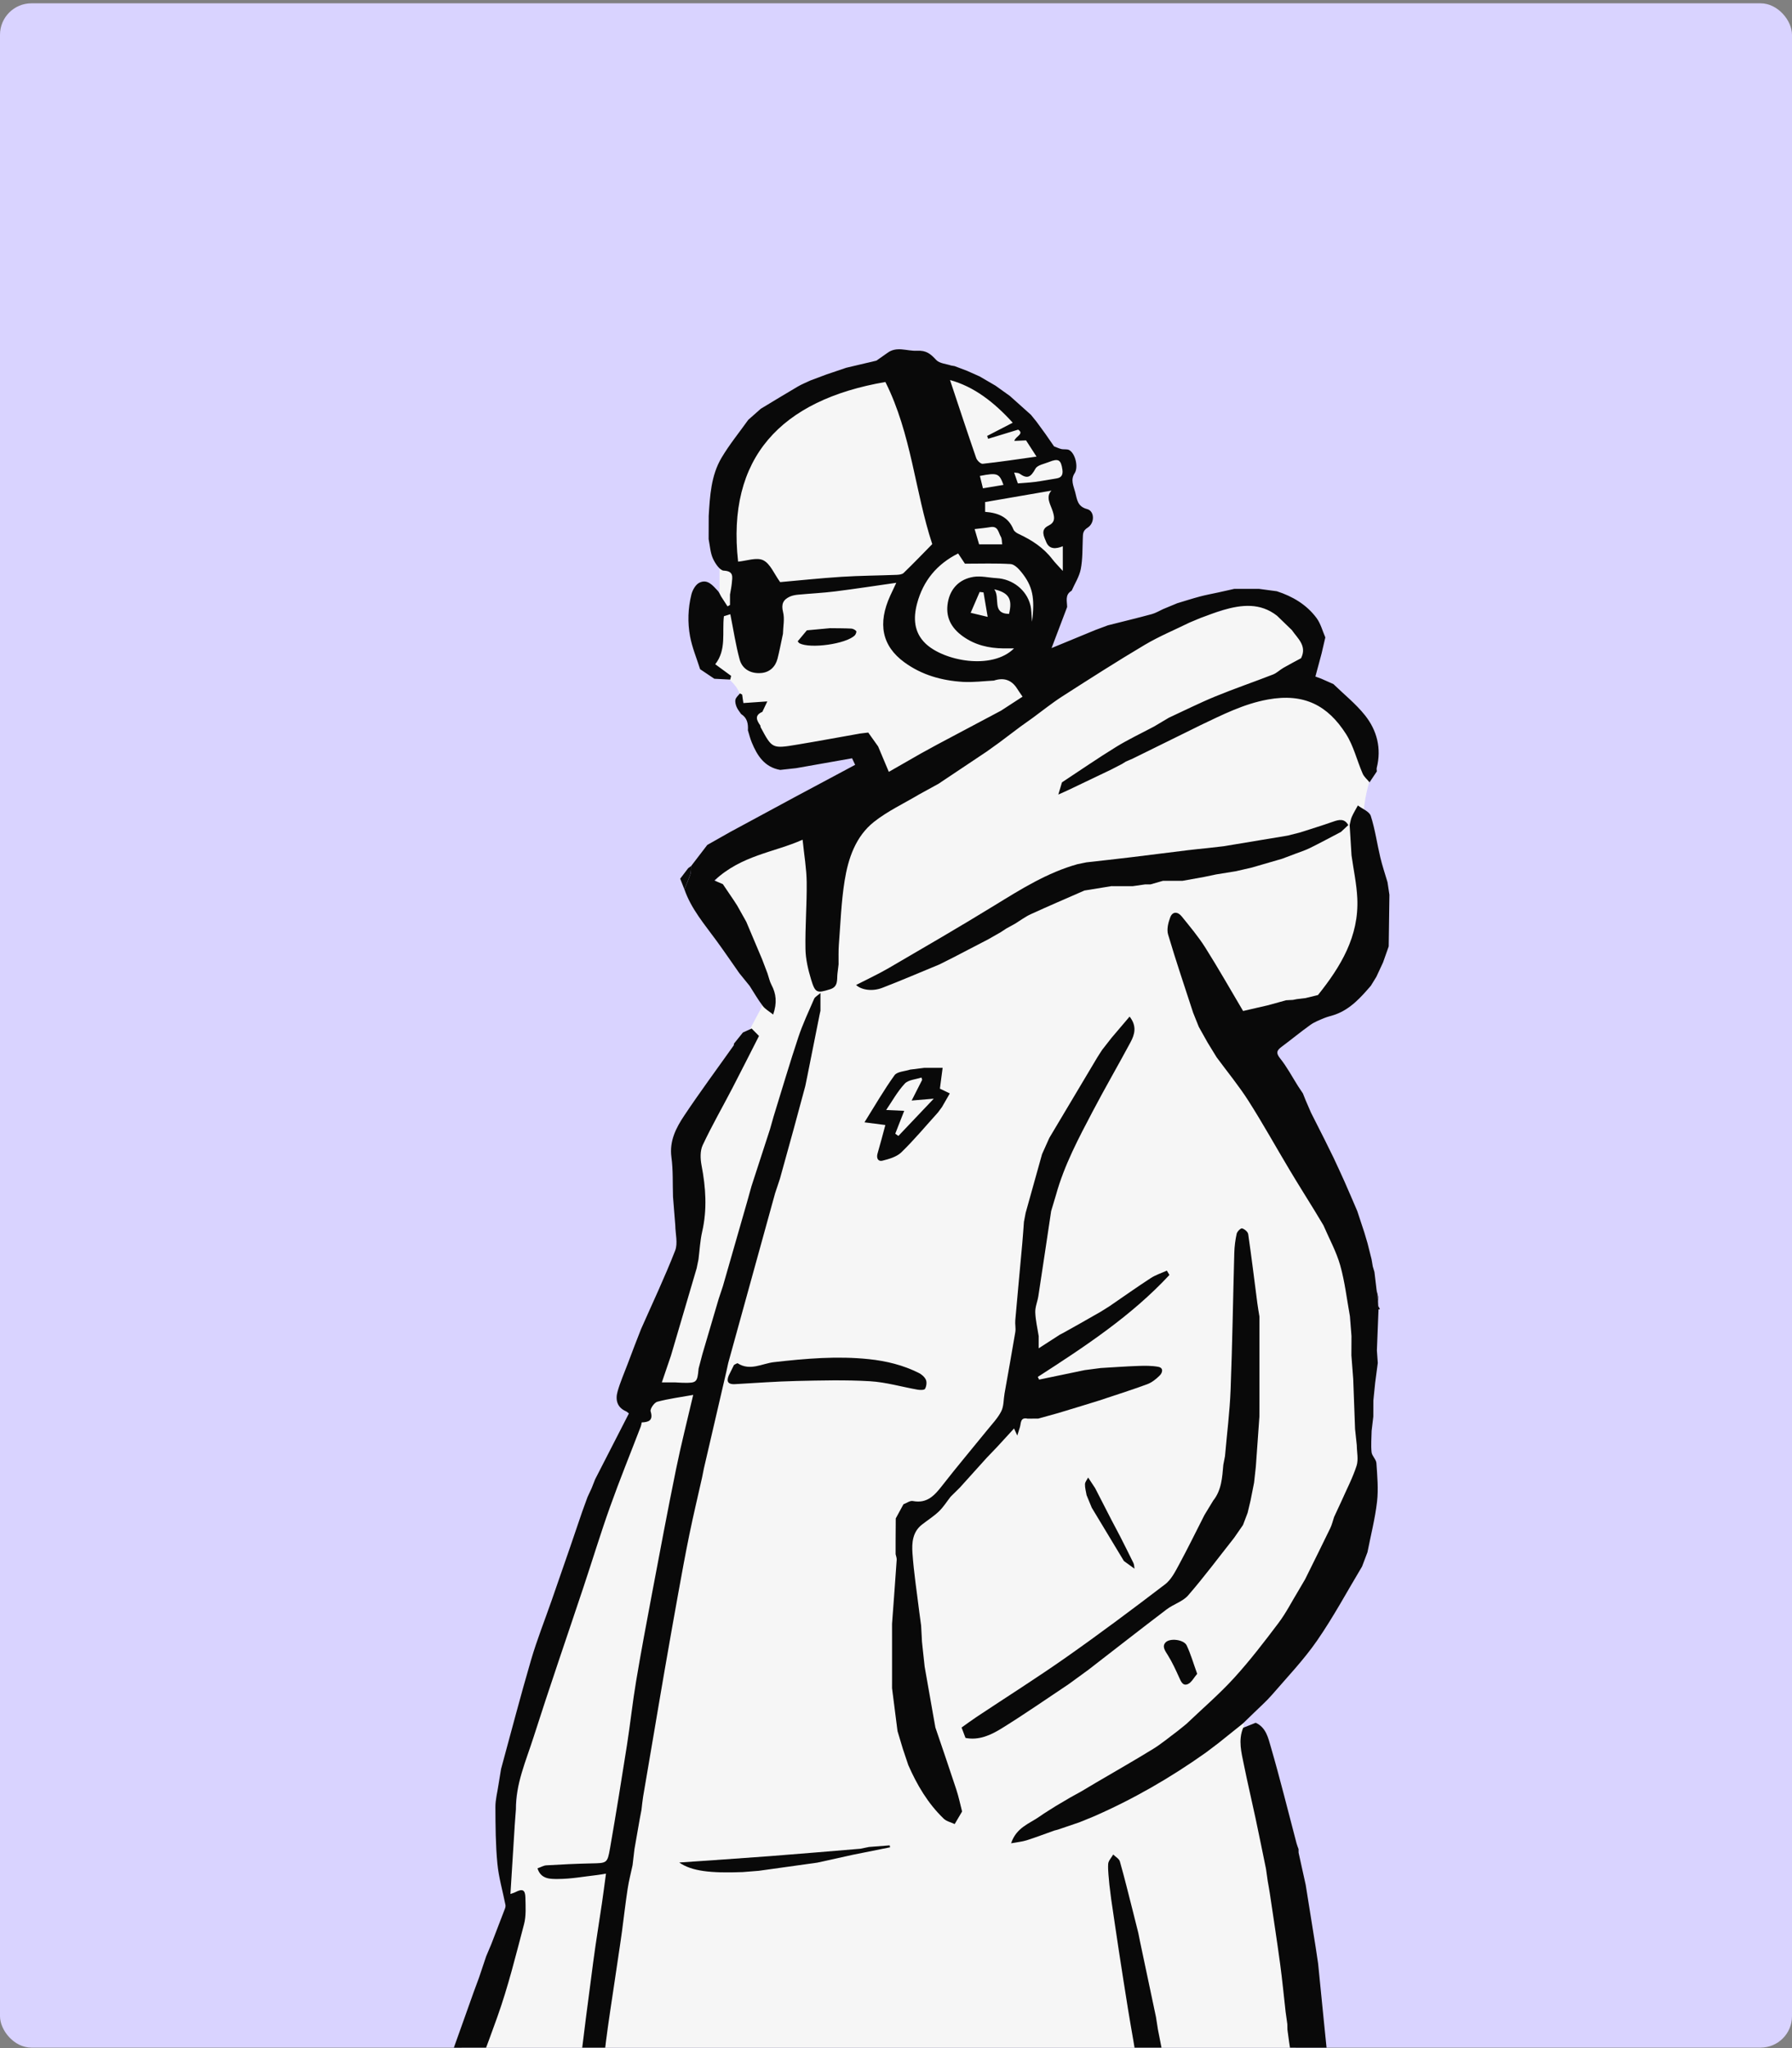 <svg width="456" height="521" viewBox="0 0 456 521" fill="none" xmlns="http://www.w3.org/2000/svg">
<rect x="0" y="0" width="456" height="521" fill="#808080" stroke="none"/>
<g clip-path="url(#clip0_1976_923)">
<rect y="0.844" width="456" height="520" rx="8" fill="#D9D3FF"/>
<path d="M261.745 175.914C264.721 174.137 267.744 171.96 271.06 170.418C277.412 167.468 283.95 164.914 290.379 162.132C293.496 160.782 296.514 159.191 299.649 157.9C301.18 157.268 302.884 157.05 304.515 156.686C306.935 156.15 309.535 156.046 311.746 155.054C317.681 152.396 322.756 153.441 326.861 157.309C328.365 158.727 330.336 159.659 331.772 161.132C334.069 163.482 334.164 164.704 332.442 167.469C331.482 169.01 330.123 170.3 328.881 171.773C328.718 171.559 328.782 171.732 328.881 171.764C332.692 172.873 335.383 175.378 337.856 178.405C339.429 180.328 341.626 181.737 343.574 183.342C348.708 187.569 350.103 193.015 348.336 199.219C346.438 205.879 346.529 212.542 347.027 219.366C347.466 225.406 347.57 231.552 346.972 237.566C346.497 242.316 343.303 246.098 340.236 249.725C336.824 253.757 332.374 255.835 327.436 257.267C324.804 258.03 322.131 259.012 319.842 260.471C318.32 261.444 317.45 263.44 316.218 265.067C321.75 269.576 322.77 275.99 324.106 282.39C324.876 286.067 325.125 290.063 327.898 293.099C328.229 293.464 328.433 294.014 328.528 294.509C329.638 300.264 335.799 304.655 338.065 309.864C340.824 316.209 341.558 322.355 342.945 329.155C343.33 331.05 343.384 333.028 343.475 334.974C343.719 340.265 346.297 345.483 346.221 350.774C346.144 356.233 347.294 360.77 347.127 366.229C347.018 369.747 345.917 374.079 346.221 377.593C346.624 382.262 342.279 386.553 340.317 390.585C334.694 402.158 327.146 412.462 319.312 422.572C317.464 424.963 315.583 427.331 313.712 429.718C315.661 429.945 316.345 431.241 316.336 433.204C316.304 440.555 316.848 447.836 319.507 454.786C320.033 456.16 320.563 457.614 321.442 458.759C324.518 462.773 324.409 467.428 324.595 472.124C324.845 478.428 325.334 484.729 325.855 491.015C326.263 495.961 326.435 500.979 327.482 505.797C329.117 513.339 329.928 520.948 330.209 528.607C330.467 535.758 330.272 542.925 330.286 550.085C330.295 553.981 330.317 557.876 330.331 561.771C330.344 566.176 330.943 570.69 330.182 574.954C329.57 578.395 330.816 585.39 329.009 588.504C326.43 592.941 320.15 593.404 317.446 597.773C316.05 600.027 313.88 600.655 311.601 600.727C306.74 600.882 301.865 600.914 297.008 600.714C292.513 600.528 288.44 601.869 284.598 603.855C276.429 608.078 268.41 612.814 259.344 614.656C253.829 615.773 248.012 615.337 242.348 615.814C238.022 616.178 233.741 617.069 229.409 617.388C224.257 617.769 219.07 618.051 213.914 617.883C209.922 617.751 205.935 616.969 201.98 616.282C197.789 615.555 193.648 614.528 189.462 613.764C185.221 612.991 180.966 612.159 176.68 611.75C172.294 611.332 167.863 611.292 163.451 611.26C154.063 611.191 144.675 611.241 134.662 611.241C136.008 612.128 136.882 612.705 137.757 613.278C131.917 614.169 123.127 609.083 121.31 603.428C120.843 601.968 121.047 599.795 121.845 598.518C124.418 594.4 123.023 591.095 120.767 587.472C117.926 582.909 115.538 578.063 112.905 573.367C112.013 571.772 111.17 570.076 109.961 568.735C105.882 564.231 105.62 559.053 107.156 553.608C112.086 536.175 117.468 518.897 124.821 502.306C126.883 497.651 127.689 492.724 128.273 487.738C129.198 479.901 130.1 472.06 130.988 464.218C131.472 459.923 131.45 455.51 132.442 451.341C135.215 439.673 138.219 428.049 141.494 416.513C143.117 410.808 145.654 405.372 147.589 399.744C151.992 386.944 156.473 374.166 160.556 361.261C164.103 350.047 166.844 338.574 170.537 327.414C172.53 321.387 173.599 315.414 173.608 309.123C173.622 298.659 176.241 288.854 181.248 279.663C185.366 272.104 189.398 264.503 193.439 256.903C194.255 255.371 194.296 254.058 193.236 252.294C190.014 246.916 187.033 241.375 184.305 235.725C183.042 233.107 182.407 230.134 181.805 227.256C181.269 224.706 182.661 222.715 184.646 221.306C187.541 219.248 190.318 216.651 193.571 215.552C199.093 213.688 202.704 208.956 208.037 206.92C210.597 205.942 213.049 205.188 215.826 205.265C220.561 205.402 225.082 200.915 225.209 196.101C225.227 195.41 225.05 194.433 224.584 194.051C222.341 192.215 221.109 189.864 220.733 187.655C218.223 188.092 215.794 188.574 213.347 188.928C210.511 189.338 207.666 189.865 204.811 189.942C197.889 190.119 195.016 194.614 192.619 187.578C192.479 187.16 191.994 183.319 191.713 183.033C187.183 175.305 188.682 175.909 185.823 173.032C184.464 171.664 181.655 170.95 180.309 169.568C178.674 167.882 179.136 166.209 180.174 164.423C181.537 162.063 182.198 157.473 183.105 154.854C183.272 154.377 183.105 151.746 183.105 151.218C183.114 148.186 183.064 147.882 183.105 144.854C183.137 142.673 183.87 142.204 186.122 140.572C186.358 140.399 186.331 139.694 186.244 139.272C184.849 132.467 185.071 125.104 188.089 119.399C193.068 109.994 202.791 104.23 212.681 100.234C218.254 97.984 224.144 96.394 230.025 95.098C233.573 94.316 241.932 94.907 245.176 96.671C247.654 98.021 250.191 99.962 252.879 100.762C255.311 101.485 256.875 103.544 258.315 105.307C260.486 107.967 260.631 108.598 262.846 111.217C263.603 112.117 263.68 113.694 264.658 114.399C265.007 114.649 269.434 115.885 269.642 116.217C272.628 120.94 270.082 125.467 270.879 131.099C271.713 136.981 273.139 143.009 270.548 148.491C268.858 152.064 265.356 155.772 263.226 159.046C261.283 162.032 258.355 164.373 255.583 167.301C257.287 169.682 259.348 172.564 261.736 175.905L261.745 175.914Z" fill="#F6F6F6"/>
<path d="M228.108 787.256C228.77 787.557 229.544 787.719 230.074 788.182C231.216 789.166 232.191 789.166 233.5 788.387C239.856 784.604 244.831 779.299 249.698 773.849C253.168 769.967 257.059 766.508 261.817 764.321C264.364 763.153 265.564 761.321 266.022 758.789C266.669 755.221 267.322 751.648 267.797 748.053C267.947 746.912 267.394 745.689 267.426 744.512C267.489 742.271 267.458 739.966 267.979 737.812C269.098 733.193 269.171 728.825 267.204 724.329C266.348 722.37 266.81 719.87 266.303 717.707C265.614 714.779 264.708 711.879 263.629 709.07C262.456 706.024 263.303 703.065 263.584 700.078C263.842 697.351 264.735 694.614 264.563 691.933C264.341 688.492 263.344 685.105 262.665 681.696C262.352 680.137 262.003 678.587 261.667 677.032C261.93 676.955 262.189 676.883 262.451 676.805C263.226 678.874 264.001 680.942 264.776 683.01C264.894 682.996 265.016 682.987 265.134 682.973C265.134 681.978 265.111 680.987 265.134 679.991C265.274 674.778 265.355 669.564 265.604 664.355C265.777 660.782 266.08 657.205 266.529 653.654C266.905 650.691 269.225 649.118 272.315 649.332C279.922 649.854 284.969 654.049 287.71 660.855C290.229 667.109 292.531 673.509 294.23 680.028C295.87 686.328 296.477 692.892 297.804 699.283C298.602 703.124 299.354 707.138 301.098 710.578C303.677 715.67 304.207 720.488 302.077 725.761C300.759 729.025 301.375 732.22 302.752 735.453C303.604 737.448 303.903 739.767 304.053 741.966C304.478 748.24 304.455 754.548 305.113 760.794C305.448 763.98 306.767 767.08 307.799 770.163C309.553 775.381 311.442 780.554 313.268 785.749C313.807 787.278 314.115 788.938 314.885 790.333C315.986 792.331 315.62 794.365 315.371 796.356C315.131 798.265 313.431 798.162 312.027 798.008C310.481 797.839 308.96 797.193 307.433 797.215C305.226 797.252 303.015 797.634 300.817 797.964C295.856 798.721 290.931 799.859 285.948 800.256C278.563 800.858 271.123 800.733 263.743 801.32C259.135 801.68 254.5 801.607 249.924 803.179C247.01 804.185 243.477 803.781 240.278 803.443C235.988 802.988 231.742 802.062 227.501 801.225C225.612 800.85 224.384 799.631 224.217 797.237C216.6 798.126 209.084 799.205 201.531 799.786C197.748 800.072 193.902 799.33 190.077 799.227C183.657 799.058 177.228 799.051 170.808 798.934C165.104 798.838 159.399 798.684 153.695 798.559C152.64 798.537 151.575 798.456 150.529 798.537C148.521 798.684 146.958 797.898 145.549 796.525C143.225 794.248 143.057 793.616 145.844 790.95C149.219 787.734 153.211 785.322 157.973 785.018C161.973 784.759 164.57 782.104 167.6 780.158C170.65 778.199 173.427 775.667 176.684 774.208C180.49 772.508 182.407 769.367 184.455 766.222C185.773 764.194 186.988 762.049 187.876 759.803C188.673 757.78 188.944 755.553 189.474 753.426C190.372 749.835 189.475 746.094 191.001 742.448C192.451 738.989 192.909 735.102 193.683 731.379C194.2 728.888 194.567 726.361 194.871 723.834C194.975 722.984 194.676 722.084 194.205 721.156C192.433 724.048 192.483 727.862 188.818 729.479C188.441 724.575 188.31 719.406 187.536 714.342C187.201 712.143 187.694 709.801 186.072 707.551C185.089 706.193 185.936 703.488 186.004 701.392C186.026 700.656 186.217 699.929 186.294 699.196C186.607 696.124 186.584 692.965 187.336 690.001C187.748 688.373 189.157 687.042 189.542 685.128C190.703 679.337 191.98 673.55 193.629 667.882C194.672 664.3 196.017 660.714 199.587 658.559C204.186 655.782 208.114 656.159 211.966 659.545C216.587 663.609 218.888 669.191 221.063 674.737C223.564 681.119 225.676 687.651 228.031 694.092C231.661 703.997 231.158 713.865 227.936 723.743C226.531 728.039 225.145 732.297 221.824 735.638C220.846 736.625 220.433 738.185 219.505 739.979C221.022 740.294 222.237 740.625 223.469 740.78C225.24 741.003 227.044 740.984 228.797 741.28C230.396 741.553 231.393 742.344 230.718 744.307C226.74 755.93 226.309 767.976 226.659 780.095C226.731 782.585 227.22 785.068 227.52 787.557C227.719 787.455 227.913 787.352 228.112 787.256H228.108Z" fill="#F6F6F6"/>
<path d="M265.578 603.448C271.014 602.239 276.452 601.025 281.889 599.816C283.266 599.425 284.639 599.039 286.016 598.648C290.379 597.225 294.742 595.802 299.105 594.38C299.427 594.289 299.744 594.202 300.066 594.112C302.616 593.284 305.163 592.461 307.714 591.634C308.928 591.07 310.147 590.511 311.361 589.947C315.062 588.706 318.737 587.402 322.47 586.266C323.857 585.843 325.37 585.824 326.824 585.625L327.54 586.325C327.884 583.434 328.31 580.548 328.555 577.647C328.809 574.652 328.981 571.647 329.022 568.643C329.144 559.047 329.285 549.455 329.231 539.86C329.198 534.364 328.818 528.868 328.546 523.377C328.478 522.055 328.211 520.741 328.034 519.423C327.889 518.364 327.744 517.3 327.604 516.241C327.594 515.786 327.59 515.332 327.581 514.877C327.431 513.818 327.286 512.754 327.137 511.695C326.679 507.636 326.294 503.572 325.746 499.526C324.935 493.545 324.01 487.58 323.127 481.612C322.973 480.576 322.774 479.549 322.597 478.517C322.448 477.458 322.294 476.394 322.144 475.335C321.27 471.103 320.422 466.866 319.521 462.644C318.542 458.052 317.454 453.48 316.526 448.879C315.896 445.775 315.031 442.634 316.349 439.479C317.409 439.056 318.47 438.629 319.53 438.207C322.158 439.384 322.715 442.065 323.372 444.325C325.737 452.452 327.762 460.684 329.923 468.871C330.055 469.371 330.263 469.848 330.435 470.339C330.435 470.644 330.44 470.943 330.444 471.248C330.744 472.612 331.047 473.976 331.346 475.34C331.65 476.703 331.949 478.067 332.252 479.43C333.104 484.744 333.951 490.063 334.803 495.376C335.007 496.726 335.206 498.077 335.41 499.431C335.89 504.258 336.371 509.086 336.855 513.914C337.132 516.663 337.413 519.409 337.693 522.159C337.83 523.373 337.966 524.582 338.105 525.796C338.364 531.209 338.772 536.623 338.844 542.037C338.926 547.983 338.699 553.937 338.609 559.888V563.978C338.002 568.22 337.399 572.465 336.797 576.707C336.62 577.484 336.466 578.265 336.257 579.033C335.849 580.534 335.41 582.029 334.984 583.525C334.667 584.738 334.35 585.948 334.033 587.161C332.959 587.929 333.177 590.111 331.137 589.825C329.275 589.561 328.709 590.448 329.09 592.161C328.596 592.912 328.102 593.661 327.604 594.416C326.539 595.416 325.475 596.421 324.409 597.42C319.548 600.771 314.704 604.153 309.816 607.462C307.813 608.816 305.706 610.016 303.645 611.289C302.272 611.998 300.899 612.712 299.522 613.421C297.261 614.394 294.982 615.325 292.758 616.371C292.354 616.558 292.164 617.194 291.874 617.621C291.743 618.68 291.611 619.744 291.476 620.803C291.734 623.839 291.992 626.881 292.25 629.917C292.296 631.577 292.346 633.236 292.391 634.895C292.518 639.049 292.621 643.199 292.789 647.349C292.817 648.05 293.107 648.741 293.279 649.436C293.279 650.649 293.279 651.858 293.279 653.072C293.134 653.677 292.989 654.286 292.844 654.891C292.944 656.263 293.048 657.636 293.147 659.009C293.192 661.641 293.029 664.296 293.32 666.9C293.913 672.186 294.801 677.441 295.462 682.719C295.757 685.087 295.807 687.483 295.965 689.865C295.829 689.996 295.694 690.133 295.558 690.264C294.189 688.919 292.817 687.573 291.448 686.228C291.158 685.91 290.868 685.592 290.578 685.273C290.039 684.596 289.505 683.919 288.966 683.242C288.739 683.018 288.508 682.8 288.281 682.578C287.969 682.282 287.656 681.987 287.348 681.691C287.23 681.587 287.108 681.483 286.99 681.378C287.027 681.56 287.063 681.746 287.099 681.928C287.393 682.282 287.688 682.637 287.983 682.991C288.204 683.182 288.426 683.377 288.644 683.568C289.178 684.282 289.713 684.996 290.248 685.71C290.465 685.91 290.687 686.109 290.905 686.309C291.054 686.46 291.204 686.614 291.353 686.764C292.685 688.278 294.017 689.787 295.345 691.3L297.701 694.56C301.543 699.042 305.412 703.501 309.209 708.019C310.038 709.01 310.623 710.206 311.32 711.31C311.8 712.356 312.281 713.397 312.761 714.443C312.371 717.174 311.827 719.824 309.191 721.402C308.878 721.588 308.366 722.011 308.416 722.165C309.299 724.865 305.915 725.847 306.042 728.211C305.756 728.661 305.444 729.097 305.195 729.566C304.823 730.27 304.501 730.997 304.157 731.711V739.657C307.451 737.275 310.038 734.684 314.813 735.634C312.942 737.584 311.438 739.152 309.934 740.72L307.745 743.989C305.625 745.534 306.454 747.503 306.989 749.412C307.206 750.193 307.51 750.948 307.777 751.716C308.099 753.03 308.421 754.348 308.742 755.662C310.074 759.803 311.401 763.944 312.734 768.08C313.137 769.307 313.536 770.53 313.939 771.757L316.843 783.535C316.993 784.899 317.146 786.264 317.296 787.623C317.559 790.73 317.826 793.829 318.116 797.237H337.128C337.263 797.376 337.399 797.516 337.53 797.655C336.756 800.329 334.885 800.769 332.298 800.894C326.557 801.173 320.844 801.966 315.117 802.502C313.558 802.649 311.986 802.635 310.423 802.693C309.064 802.693 307.705 802.693 306.345 802.693C302.182 802.818 298.018 802.943 293.859 803.061C292.436 803.097 291.009 803.119 289.581 803.149C288.372 803.002 287.167 802.848 285.957 802.693C282.183 803.002 278.404 803.303 274.63 803.604C273.574 803.751 272.514 803.898 271.459 804.052C271.155 804.052 270.856 804.052 270.553 804.059C269.193 804.206 267.834 804.361 266.475 804.507L260.585 804.97C259.828 805.102 259.076 805.234 258.32 805.367C252.652 805.815 246.993 806.402 241.32 806.652C237.932 806.806 234.52 806.417 231.122 806.277C230.677 806.255 230.224 806.307 229.781 806.329C228.58 806.138 227.374 805.947 226.174 805.749C225.091 804.801 222.885 804.493 224.629 801.643C220.515 801.504 216.859 801.21 213.216 801.298C209.84 801.386 206.475 801.878 203.104 802.194L202.574 802.466C200.766 802.525 198.963 802.598 197.154 802.657C195.795 802.664 194.436 802.671 193.077 802.671C192.624 802.671 192.171 802.664 191.718 802.657C190.961 802.635 190.205 802.613 189.448 802.591C188.392 802.591 187.337 802.598 186.285 802.598C186.131 802.613 185.982 802.635 185.828 802.642C183.264 802.613 180.704 802.583 178.139 802.547C176.114 800.953 173.939 801.702 171.783 802.143C171.026 802.165 170.269 802.179 169.513 802.194C169.06 802.179 168.602 802.157 168.149 802.143C164.823 802.032 161.502 801.915 158.177 801.856C158.027 801.856 157.868 802.297 157.715 802.539C149.754 802.561 141.793 802.642 133.833 802.561C132.034 802.547 130.235 802.01 128.45 801.651C126.802 801.32 126.498 800.373 127.377 798.985C128.283 798.36 129.189 797.736 130.091 797.112C133.647 796.921 137.209 796.73 140.942 796.524C140.67 790.341 145.98 788.923 149.89 786.279C150.488 785.875 151.186 785.608 151.838 785.277C153.052 784.558 154.267 783.84 155.481 783.122C158.77 781.536 162.041 779.912 165.349 778.372C171.365 775.567 174.411 769.635 179.009 765.339C179.874 764.53 180.568 763.544 181.338 762.635C182.384 761.735 183.431 760.834 184.477 759.939C185.329 759.275 186.267 758.703 187.01 757.935C188.51 756.393 187.282 754.962 186.675 753.521C186.516 752.157 186.358 750.793 186.199 749.43C186.385 747.062 186.426 744.675 186.797 742.334C187.173 739.939 188.202 737.848 191.224 736.852C190.082 735.784 189.181 734.757 188.102 733.97C186.29 732.652 184.359 731.502 182.484 730.266C180.055 728.665 179.544 726.184 179.444 723.524C181.406 716.992 183.368 710.455 185.329 703.924C185.81 703.037 186.294 702.151 186.774 701.265C189.797 697.397 192.742 693.482 194.989 689.128C194.803 689.005 194.622 688.883 194.436 688.764C191.55 692.742 188.664 696.723 185.778 700.701C185.524 700.551 185.044 700.401 185.044 700.246C184.949 695.932 185.044 691.615 184.795 687.309C184.614 684.124 183.939 680.973 183.603 677.791C183.055 672.587 182.606 667.368 182.117 662.159C181.967 660.945 181.822 659.736 181.673 658.522C181.519 655.945 181.365 653.372 181.211 650.795L180.776 647.159C180.771 646.099 180.762 645.036 180.758 643.977C180.608 642.613 180.454 641.249 180.305 639.885V631.699C174.107 630.662 167.954 629.63 161.806 628.598C160.465 628.38 159.119 628.158 157.778 627.94C151.616 626.322 145.454 624.703 139.297 623.085C138.042 622.648 136.787 622.212 135.532 621.776C131.889 620.081 128.228 618.435 124.627 616.658C123.924 616.307 123.471 615.453 122.529 614.421C122.492 614.421 121.827 614.421 121.156 614.421C117.962 614.444 117.763 614.262 117.124 611.044C116.48 607.784 115.751 604.539 115.17 601.266C114.813 599.23 115.954 597.825 117.504 596.697C118.22 596.18 118.949 595.68 120.01 594.934C118.111 592.275 116.263 589.688 114.414 587.097C113.608 586.038 112.801 584.975 111.991 583.916C109.503 579.852 106.698 575.947 104.632 571.679C103.223 568.765 102.838 565.351 102 562.165C102.729 560.651 103.459 559.133 104.193 557.619C106.272 550.219 108.121 542.746 110.491 535.441C113.622 525.791 117.165 516.277 120.535 506.708C120.983 505.495 121.432 504.285 121.881 503.072C122.492 501.254 123.1 499.435 123.711 497.618C124.16 496.558 124.604 495.494 125.052 494.435C126.198 491.467 127.35 488.499 128.478 485.522C128.596 485.213 128.677 484.831 128.613 484.517C127.925 481.017 126.901 477.553 126.566 474.026C126.108 469.262 126.081 464.453 126.063 459.661C126.053 457.771 126.57 455.875 126.846 453.98L127.508 449.938C130.036 440.697 132.442 431.416 135.138 422.224C136.642 417.088 138.631 412.097 140.394 407.037C141.952 402.559 143.511 398.078 145.056 393.591C146.102 390.559 147.126 387.523 148.159 384.491C148.608 383.259 149.056 382.027 149.504 380.796C149.854 380.045 150.198 379.295 150.547 378.545L151.444 376.272C154.294 370.718 157.144 365.163 160.034 359.527C159.753 359.318 159.545 359.095 159.286 358.981C156.999 357.976 156.559 356.049 157.148 353.958C157.819 351.572 158.838 349.281 159.712 346.949C160.306 345.367 160.909 343.79 161.507 342.212C162.046 340.831 162.585 339.449 163.124 338.067C166.055 331.43 169.163 324.867 171.8 318.111C172.53 316.248 171.864 313.839 171.837 311.679C171.642 309.262 171.452 306.843 171.257 304.425C171.144 301.066 171.302 297.67 170.854 294.357C170.297 290.224 172.027 286.893 174.107 283.774C178.148 277.72 182.488 271.865 186.698 265.919C186.774 265.815 186.739 265.628 186.756 265.479L189.049 262.624C189.787 262.287 190.526 261.955 191.265 261.619C191.89 262.251 192.511 262.882 193.136 263.51C190.87 267.956 188.632 272.415 186.331 276.842C183.825 281.661 181.106 286.383 178.805 291.297C178.126 292.747 178.202 294.775 178.519 296.429C179.598 302.056 179.978 307.625 178.683 313.28C178.153 315.58 178.039 317.98 177.741 320.335C177.586 321.094 177.428 321.848 177.274 322.608C175.094 330.016 172.911 337.422 170.731 344.83C169.975 347.049 169.218 349.267 168.416 351.627C169.789 351.627 170.786 351.627 171.787 351.627C172.453 351.663 173.124 351.722 173.79 351.731C177.296 351.799 177.446 351.654 177.772 348.094C178.089 346.89 178.406 345.685 178.724 344.481C180.105 339.785 181.487 335.094 182.874 330.398L183.952 327.153C185.991 320.053 188.034 312.948 190.073 305.847C190.458 304.466 190.848 303.079 191.233 301.698C192.805 296.865 194.373 292.034 195.945 287.206C196.244 286.147 196.548 285.083 196.846 284.024C198.93 277.292 200.92 270.524 203.145 263.837C204.254 260.496 205.767 257.292 207.172 254.055C207.381 253.574 208.002 253.273 208.776 252.582V257.091C208.704 257.414 208.635 257.737 208.563 258.065C207.503 263.369 206.447 268.669 205.387 273.974C205.233 274.733 205.074 275.488 204.92 276.247C203.955 279.824 202.999 283.406 202.021 286.979C200.842 291.274 199.642 295.57 198.455 299.861C198.047 301.08 197.644 302.302 197.236 303.52C193.262 317.907 189.285 332.294 185.311 346.681C185.148 347.431 184.985 348.181 184.822 348.926C182.919 357.127 181.016 365.322 179.113 373.523C178.964 374.281 178.809 375.036 178.66 375.795C177.577 380.614 176.431 385.414 175.438 390.245C174.397 395.305 173.472 400.391 172.553 405.474C171.365 412.028 170.215 418.587 169.073 425.152C168.135 430.542 167.238 435.938 166.318 441.329C165.426 446.566 164.524 451.798 163.645 457.034C163.464 458.13 163.373 459.239 163.237 460.339C163.092 461.098 162.947 461.853 162.802 462.611C162.349 465.189 161.896 467.762 161.448 470.339C161.289 471.703 161.126 473.067 160.968 474.431C160.546 476.416 160.025 478.385 159.722 480.385C159.174 483.994 158.748 487.626 158.276 491.249C158.127 492.309 157.972 493.372 157.823 494.431C157.343 497.649 156.858 500.867 156.387 504.086C155.644 509.15 154.837 514.204 154.194 519.282C153.623 523.795 153.197 528.323 152.776 532.855C152.137 539.687 151.544 546.528 150.968 553.365C150.76 555.828 150.583 558.301 150.515 560.77C150.184 573.269 149.895 585.774 149.591 598.279C149.586 598.507 149.555 598.73 149.537 598.957C148.055 600.461 149.627 600.752 150.474 601.325C151.879 602.621 153.347 603.848 154.661 605.226C155.716 606.335 157.003 607.475 156.065 609.353H160.469L164.565 609.025C172.263 608.83 179.956 608.639 187.654 608.444C189.615 608.444 191.582 608.444 193.543 608.444C200.534 608.466 207.526 608.621 214.512 608.48C220.832 608.353 227.153 607.966 233.468 607.589C237.08 607.375 240.682 606.953 244.288 606.625C245.045 606.489 245.796 606.352 246.553 606.212C251.696 605.48 256.834 604.753 261.975 604.02L265.582 603.443L265.578 603.448ZM197.236 684.887C197.136 685.064 197.032 685.241 196.933 685.418C196.67 685.819 196.407 686.219 196.14 686.618C196.308 686.723 196.475 686.828 196.638 686.932L197.254 685.878C197.44 685.578 197.621 685.278 197.807 684.982V684.964C199.809 682.009 202.233 679.251 202.686 674.9C201.015 675.414 199.919 675.75 198.818 676.087C198.886 676.328 198.953 676.564 199.017 676.805C200.004 676.654 200.992 676.5 202.011 676.345C200.525 679.037 199.044 681.71 197.567 684.382L197.236 684.887ZM222.957 723.488C222.455 725.052 221.952 726.616 221.449 728.179C221.638 728.229 221.834 728.283 222.024 728.333C222.455 726.797 222.885 725.261 223.315 723.724C223.446 723.134 223.578 722.542 223.705 721.951C224.398 720.497 225.11 719.052 224.647 717.356C224.702 716.592 224.76 715.824 224.815 715.06C224.656 715.056 224.493 715.047 224.334 715.043C224.334 715.743 224.334 716.442 224.334 717.147C224.009 718.643 223.686 720.138 223.36 721.633C223.225 722.252 223.084 722.87 222.948 723.488H222.957ZM245.321 685.755C245.271 685.314 245.217 684.873 245.167 684.432L245.085 683.455C244.954 683.178 244.818 682.901 244.687 682.619C244.596 682.15 244.501 681.682 244.41 681.209C244.347 680.923 244.288 680.632 244.225 680.346C244.111 680.032 244.002 679.719 243.89 679.405C243.178 675.913 242.702 672.354 241.705 668.945C239.685 662.036 237.388 655.204 235.199 648.345C234.243 645.349 233.283 642.359 232.458 639.79C231.724 647.34 231.434 655.277 230.079 663.032C228.489 672.109 228.734 681.146 229.93 690.087C231.403 701.101 233.772 711.993 235.875 722.916C236.337 725.329 236.196 727.407 234.28 729.043C230.596 732.193 226.858 735.274 223.134 738.393C225.54 739.239 228.122 740.148 230.709 741.057C231.339 741.225 232.146 740.512 233.029 740.393C234.315 740.216 236.227 739.952 236.853 740.653C238.04 741.975 237.754 743.798 236.151 745.084C234.692 746.257 233.233 747.439 231.851 748.694C231.348 749.148 230.782 749.803 230.709 750.425C230.184 754.875 229.776 759.344 229.327 763.807C229.092 766.126 228.761 768.439 228.616 770.762C228.285 776.126 228.041 781.494 227.764 786.859C228 786.969 228.231 787.08 228.467 787.19C232.639 783.958 236.808 780.726 240.98 777.494C248.954 771.321 256.938 765.153 264.885 758.943C265.247 758.662 265.456 757.985 265.469 757.485C265.555 754.767 265.456 752.035 265.609 749.321C265.841 745.312 266.23 741.311 266.507 737.825C263.172 736.407 259.796 734.879 256.353 733.534C253.879 732.566 252.448 730.643 252.131 728.275C251.166 721.102 250.576 713.879 249.693 706.692C249.299 703.497 248.551 700.342 247.962 697.169C249.041 695.669 248.13 694.569 247.233 693.465C247.197 693.174 247.16 692.883 247.124 692.591C246.961 692.137 246.798 691.678 246.635 691.223C246.607 690.928 246.58 690.633 246.553 690.337C246.299 689.414 246.046 688.491 245.788 687.569L245.692 686.692C245.57 686.378 245.448 686.069 245.33 685.755H245.321ZM131.268 460.284C131.187 461.361 131.11 462.439 131.028 463.516C130.652 469.558 130.272 475.594 129.887 481.758C130.358 481.585 130.784 481.48 131.169 481.28C132.945 480.362 133.656 480.672 133.697 482.694C133.743 484.953 133.91 487.326 133.344 489.467C131.246 497.413 129.279 505.436 126.511 513.154C121.355 527.546 115.656 541.737 110.237 556.033C109.82 557.128 109.322 558.632 109.738 559.542C112.575 565.706 115.701 571.729 118.623 577.852C121.111 583.061 123.516 588.316 125.796 593.62C126.149 594.443 125.995 596.043 125.42 596.612C123.326 598.675 121.772 600.689 123.253 603.793C123.562 604.443 123.426 605.307 123.748 605.944C124.056 606.557 124.64 607.389 125.193 607.466C130.43 608.203 135.686 608.812 140.946 609.403C141.472 609.462 142.373 609.298 142.541 608.962C144.032 605.903 146.954 603.212 145.151 599.239C143.279 595.121 143.746 590.72 143.719 586.388C143.719 586.161 143.71 585.934 143.719 585.706C144.467 572.424 145.183 559.142 145.98 545.865C146.346 539.787 146.7 533.7 147.371 527.65C148.431 518.059 149.713 508.491 150.973 498.922C151.629 493.958 152.454 489.017 153.179 484.062C153.533 481.654 153.841 479.239 154.199 476.585C153.27 476.735 152.631 476.862 151.983 476.935C148.649 477.312 145.309 477.94 141.97 477.944C140.131 477.944 137.648 478.062 136.773 475.235C137.657 474.926 138.332 474.512 139.03 474.471C142.831 474.248 146.637 474.057 150.443 473.98C154.421 473.898 154.561 473.985 155.232 470.125C156.754 461.384 158.172 452.62 159.545 443.852C160.387 438.461 160.963 433.029 161.865 427.652C163.115 420.174 164.52 412.724 165.924 405.278C167.918 394.746 169.888 384.205 172.032 373.704C173.309 367.445 174.895 361.253 176.394 354.813C173.174 355.39 170.156 355.776 167.247 356.554C166.481 356.758 165.372 358.381 165.562 358.995C166.301 361.386 164.981 361.736 163.296 361.809C163.197 362.254 163.165 362.559 163.056 362.836C160.447 369.641 157.692 376.391 155.246 383.254C152.821 390.046 150.724 396.959 148.44 403.805C144.204 416.519 139.818 429.184 135.745 441.948C133.833 447.934 131.205 453.793 131.273 460.284H131.268ZM314.569 792.573C313.735 790.766 312.843 789.209 312.281 787.535C308.924 777.558 305.354 767.64 302.449 757.526C300.863 752.003 299.223 746.28 300.46 740.334C300.619 739.58 300.704 738.816 300.759 738.465C295.807 739.243 290.973 740.343 286.084 740.67C281.113 741.002 276.094 740.575 271.413 740.484C270.997 744.652 270.634 749.12 270.077 753.561C269.814 755.648 269.18 757.689 268.649 760.049H275.283C272.514 762.466 268.94 760.962 266.439 763.353C272.165 763.994 277.453 764.59 282.745 765.18C282.858 765.449 282.971 765.721 283.08 765.989C282.527 766.512 281.988 767.485 281.427 767.494C275.976 767.598 270.449 768.276 265.111 765.898C264.368 766.867 263.598 767.867 262.724 769.008C265.528 769.503 268.024 769.871 270.489 770.408C271.921 770.721 272.831 771.821 272.057 773.194C271.54 774.117 270.335 775.135 269.356 775.226C266.18 775.513 262.964 775.299 259.769 775.463C258.107 775.549 256.48 774.235 254.726 775.867C251.777 778.613 248.579 781.099 245.375 783.558C242.018 786.132 238.534 788.556 235.009 791.112C243.567 790.693 251.967 790.318 260.358 789.87C264.762 789.635 269.198 789.533 273.552 788.894C281.113 787.777 288.621 786.316 296.147 784.958C299.169 784.413 300.94 784.945 302.494 787.381C300.387 788.233 298.426 789.393 296.323 789.804C290.709 790.913 285.065 791.942 279.383 792.566C271.645 793.403 263.865 793.829 256.104 794.431C255.433 794.483 254.754 794.483 254.078 794.497C248.447 794.615 242.748 795.305 237.206 794.644C233.056 794.152 229.359 793.756 225.87 796.355C225.812 796.399 225.784 796.48 225.735 796.546C225.807 797.479 225.88 798.419 225.965 799.55C255.456 798.015 285.047 797.876 314.564 792.573H314.569ZM180.323 773.217C177.228 777.44 172.539 779.667 168.022 782.208C164.107 784.408 160.392 786.955 156.482 789.415C160.714 789.782 164.859 790.37 169.01 790.451C175.144 790.568 181.297 790.509 187.427 790.186C193.843 789.841 200.231 788.974 206.647 788.571C210.493 788.328 214.372 788.519 218.231 788.556C219.781 788.571 221.326 788.703 222.871 788.784C222.875 789.041 222.885 789.298 222.889 789.555C222.35 789.665 221.811 789.775 221.276 789.893C219.21 790.348 217.126 790.73 215.092 791.288C214.059 791.567 213.143 792.426 212.11 792.566C208.776 793.021 205.414 793.271 202.066 793.594C196.198 794.174 190.345 794.982 184.464 795.29C174.632 795.797 164.964 794.909 155.635 791.325C152.042 789.937 148.327 792.669 147.819 796.936C172.19 798.419 196.502 801.019 220.497 797.876C220.325 796.906 219.473 795.202 219.958 794.093C220.71 792.375 222.382 791.06 223.238 790.069C222.373 785.263 221.091 780.717 220.864 776.121C220.669 772.149 221.493 768.085 222.182 764.117C223.442 756.844 224.937 749.612 226.36 742.225C225.943 742.107 225.245 741.784 224.534 741.743C223.184 741.666 221.815 741.83 220.465 741.762C216.967 741.589 213.474 741.347 209.963 741.129C209.741 742.325 209.768 743.384 209.333 744.193C208.857 745.071 207.951 745.716 207.236 746.462C206.647 745.857 205.745 745.343 205.537 744.625C205.242 743.612 205.464 742.453 205.464 741.343H195.863C195.6 747.32 196.521 753.348 193.906 758.68C198.709 759.711 203.497 760.739 208.282 761.771C208.246 762.034 208.214 762.303 208.178 762.567C202.746 763.962 197.522 763.253 192.614 760.184C190.159 762.971 187.83 765.617 185.501 768.258C188.578 769.79 192.452 769.953 194.133 774.108C189.361 775.845 185.067 774.076 180.314 773.226L180.323 773.217ZM223.628 706.365C221.131 706.833 220.012 708.387 220.311 711.011C220.392 711.724 221.054 712.374 221.453 713.052C221.666 712.406 221.983 711.779 222.069 711.119C222.287 709.433 221.466 707.428 223.628 706.365ZM195.202 687.978C195.379 688.11 195.555 688.246 195.737 688.378C195.927 687.969 196.113 687.555 196.303 687.146C196.171 687.078 196.04 687.005 195.909 686.937C195.673 687.282 195.437 687.633 195.202 687.978Z" fill="#090909"/>
<path d="M178.162 170.247C177.283 167.46 176.127 164.724 175.597 161.869C174.945 158.346 175.063 154.715 175.937 151.214C176.218 150.101 176.988 148.714 177.931 148.237C180.006 147.188 181.356 148.897 182.629 150.255C183.005 150.655 183.209 151.22 183.49 151.71C184.038 152.551 184.582 153.392 185.131 154.237C185.338 154.119 185.547 154.001 185.76 153.883V151.228C185.919 150.26 186.131 149.301 186.222 148.324C186.362 146.773 186.779 145.278 184.152 145.146C183.159 145.096 181.959 143.287 181.402 142.037C180.735 140.542 180.653 138.783 180.323 137.137C180.328 135.169 180.337 133.196 180.341 131.228C180.649 126.119 180.935 120.941 183.608 116.436C185.611 113.063 188.121 109.995 190.408 106.79C191.469 105.854 192.529 104.913 193.589 103.977C196.724 102.09 199.851 100.177 203.009 98.326C204.041 97.722 205.17 97.281 206.257 96.763C207.607 96.258 208.958 95.754 210.308 95.249C210.761 95.095 211.214 94.945 211.667 94.79C212.881 94.376 214.095 93.967 215.309 93.554C217.878 92.949 220.448 92.34 223.016 91.735C223.918 91.104 224.815 90.472 225.717 89.835C228.154 87.954 230.773 89.354 233.31 89.217C235.784 89.085 236.821 90.058 238.253 91.581C239.078 92.458 240.741 92.535 242.027 92.976L242.907 93.122C243.971 93.526 245.04 93.931 246.105 94.335C247.16 94.804 248.221 95.276 249.277 95.745C250.626 96.531 251.981 97.322 253.331 98.108C254.546 98.977 255.76 99.845 256.979 100.718C258.759 102.313 260.545 103.904 262.325 105.5C262.796 106.077 263.263 106.659 263.734 107.236C264.495 108.281 265.261 109.327 266.022 110.372C266.751 111.427 267.486 112.482 268.215 113.536C268.831 113.768 269.429 114.068 270.064 114.218C270.725 114.373 271.531 114.177 272.08 114.482C273.647 115.35 274.458 118.836 273.466 120.355C272.361 122.046 273.158 123.518 273.593 125.173C274.096 127.078 274.141 128.832 276.656 129.501C278.541 130 278.627 133.05 276.751 134.228C275.514 135.001 275.573 135.837 275.532 136.928C275.428 139.542 275.514 142.201 275.02 144.742C274.648 146.66 273.502 148.428 272.696 150.26C270.938 151.26 271.536 152.915 271.55 154.405C270.226 157.883 268.908 161.36 267.585 164.847C271.056 163.415 274.889 161.833 278.726 160.251C279.795 159.851 280.865 159.456 281.934 159.056C285.654 158.115 289.387 157.215 293.093 156.211C294.095 155.937 295.014 155.365 295.97 154.933C297.171 154.438 298.367 153.938 299.568 153.442C301.484 152.869 303.392 152.251 305.327 151.733C306.862 151.324 308.434 151.042 309.988 150.701C311.347 150.396 312.707 150.092 314.066 149.792C316.182 149.792 318.293 149.792 320.409 149.792C321.909 149.992 323.408 150.192 324.908 150.392C328.927 151.692 332.474 153.788 335.011 157.197C336.063 158.61 336.52 160.47 337.25 162.129L336.298 166.22C335.791 168.12 335.279 170.015 334.722 172.088C335.048 172.211 335.646 172.429 336.244 172.647C337.263 173.102 338.283 173.552 339.307 174.006C342.012 176.633 345.015 179.025 347.345 181.952C350.398 185.793 351.576 190.357 350.33 195.321C350.262 195.598 350.344 195.921 350.357 196.22C349.737 197.144 349.116 198.071 348.5 198.994C347.902 198.257 347.109 197.611 346.746 196.775C345.292 193.43 344.44 189.73 342.515 186.711C337.861 179.411 331.826 176.274 322.675 177.92C316.494 179.029 311.021 181.829 305.458 184.475C304.683 184.857 303.908 185.239 303.133 185.625C298.159 188.075 293.184 190.521 288.213 192.971C287.642 193.216 287.072 193.461 286.501 193.712C286.166 193.921 285.831 194.125 285.495 194.334C284.553 194.821 283.615 195.302 282.673 195.789C279.089 197.498 275.509 199.216 271.926 200.921C271.06 201.334 270.177 201.712 269.302 202.107C269.611 201.07 269.918 200.039 270.231 199.002C274.82 195.984 279.342 192.861 284.018 189.984C287.126 188.071 290.452 186.511 293.678 184.793C294.928 184.047 296.183 183.302 297.434 182.561C301.375 180.742 305.263 178.788 309.272 177.142C314.112 175.156 319.072 173.465 323.952 171.561C324.894 171.193 325.665 170.402 326.562 169.883C328.07 169.015 329.616 168.215 331.075 167.424C332.646 164.261 330.214 162.424 328.728 160.265C327.472 159.051 326.218 157.837 324.962 156.624C320.685 153.278 315.983 153.797 311.225 155.169C309.268 155.733 307.378 156.519 305.458 157.201C304.533 157.588 303.614 157.974 302.689 158.36C298.883 160.233 294.937 161.865 291.299 164.024C284.204 168.233 277.245 172.692 270.299 177.147C267.712 178.807 265.306 180.756 262.819 182.575C261.772 183.32 260.725 184.066 259.679 184.816C257.867 186.179 256.054 187.543 254.242 188.906C253.186 189.666 252.126 190.421 251.071 191.179C246.993 193.903 242.915 196.629 238.833 199.353C237.175 200.266 235.512 201.175 233.854 202.089C230.007 204.38 225.87 206.302 222.391 209.057C217.724 212.757 215.839 218.344 214.929 224.017C214.064 229.381 213.882 234.854 213.461 240.286C213.334 241.945 213.406 243.622 213.389 245.29C213.293 246.058 213.203 246.827 213.108 247.595C212.922 249.145 213.384 250.968 211.227 251.636C207.866 252.681 207.444 252.618 206.384 249.104C205.627 246.595 205.002 243.94 204.962 241.34C204.866 235.699 205.337 230.054 205.274 224.413C205.233 220.935 204.626 217.462 204.232 213.589C196.983 216.844 188.755 217.48 181.8 223.967C182.575 224.303 183.259 224.603 183.943 224.899C184.872 226.271 185.801 227.644 186.73 229.017C187.015 229.458 187.305 229.899 187.59 230.344C188.361 231.717 189.131 233.094 189.901 234.467C191.242 237.64 192.583 240.813 193.924 243.986C194.386 245.195 194.844 246.404 195.306 247.613C195.633 248.586 195.841 249.622 196.312 250.513C197.499 252.755 197.785 255.027 196.743 258.064C195.732 257.25 194.717 256.7 194.083 255.859C192.86 254.25 191.854 252.477 190.753 250.772C189.878 249.695 189.004 248.618 188.13 247.54C186.204 244.799 184.319 242.031 182.348 239.326C179.308 235.145 175.879 231.213 174.157 226.208C174.674 224.917 175.258 223.649 175.688 222.33C175.892 221.699 175.815 220.976 175.865 220.294C177.238 218.503 178.606 216.712 179.979 214.921C181.936 213.816 183.889 212.712 185.846 211.603C191.306 208.653 196.761 205.698 202.225 202.762C207.309 200.03 212.406 197.321 217.607 194.544C217.317 193.925 217.013 193.284 216.823 192.879C211.97 193.734 207.29 194.561 202.61 195.389C201.25 195.539 199.892 195.689 198.532 195.838C194.559 195.143 192.692 192.23 191.301 188.857C190.889 187.861 190.635 186.798 190.313 185.766C190.422 184.097 190.146 182.592 188.587 181.624C188.198 181.029 187.708 180.474 187.441 179.824C187.201 179.238 187.006 178.506 187.155 177.929C187.3 177.352 187.894 176.888 188.288 176.375C188.479 176.475 188.669 176.575 188.854 176.679C188.949 177.379 189.049 178.079 189.154 178.834C191.016 178.707 192.823 178.579 195.252 178.411C194.681 179.616 194.337 180.343 193.992 181.07C191.917 181.956 192.542 183.234 193.489 184.561C193.512 184.711 193.503 184.875 193.566 185.002C196.48 190.429 196.484 190.466 202.85 189.406C208.214 188.516 213.565 187.52 218.925 186.574C219.767 186.475 220.611 186.375 220.936 186.334C221.911 187.703 222.681 188.784 223.451 189.866C224.335 191.961 225.214 194.057 226.174 196.334C228.847 194.802 231.588 193.23 234.33 191.661C235.698 190.911 237.066 190.161 238.439 189.412C243.867 186.53 249.294 183.648 254.722 180.766C256.562 179.57 258.397 178.379 260.205 177.206C259.589 176.302 259.194 175.761 258.841 175.192C257.448 172.962 255.47 172.27 252.905 173.116C250.291 173.243 247.663 173.597 245.063 173.447C239.667 173.129 234.547 171.697 230.116 168.456C224.43 164.297 223.283 158.624 226.546 151.492C227.031 150.429 227.538 149.378 228.073 148.241C222.826 148.987 217.679 149.787 212.509 150.433C209.388 150.824 206.235 150.969 203.104 151.265C202.383 151.333 201.631 151.465 200.983 151.76C199.298 152.538 198.75 153.651 199.261 155.678C199.701 157.411 199.275 159.361 199.234 161.211C199.171 161.515 199.108 161.815 199.044 162.12C198.646 163.943 198.311 165.779 197.839 167.583C197.3 169.642 195.832 170.974 193.806 171.179C191.07 171.456 188.873 170.193 188.211 167.742C187.205 164.034 186.635 160.206 185.841 156.233C185.452 156.355 184.795 156.56 184.21 156.742C183.717 160.887 184.912 165.247 182.004 168.961C183.2 169.838 184.622 170.879 186.046 171.92C185.973 172.233 185.896 172.547 185.824 172.861C184.473 172.792 183.123 172.72 181.773 172.651C180.572 171.847 179.376 171.038 178.176 170.234L178.162 170.247ZM225.304 97.163C198.627 101.754 184.872 116.491 187.821 142.86C189.992 142.669 192.543 141.692 194.219 142.51C196.013 143.383 196.983 145.955 198.518 148.069C203.358 147.641 208.762 147.065 214.181 146.719C218.811 146.424 223.461 146.405 228.1 146.223C228.73 146.2 229.541 146.128 229.944 145.737C232.445 143.324 234.851 140.819 237.225 138.4C232.825 125.054 231.937 110.373 225.3 97.163H225.304ZM258.039 164.929C257.056 164.929 256.181 164.942 255.311 164.929C251.596 164.869 248.176 164.115 245.022 161.865C241.896 159.633 240.546 156.787 241.208 153.165C241.855 149.638 244.193 147.292 247.741 146.733C249.635 146.433 251.651 146.955 253.612 147.06C257.658 147.278 261.228 150.055 262.198 153.933C262.501 155.138 262.451 156.433 262.61 158.147C263.394 152.046 262.774 149.069 259.878 145.496C259.176 144.628 258.116 143.537 257.16 143.478C253.418 143.246 249.657 143.383 245.538 143.383C245.221 142.901 244.533 141.869 243.812 140.778C238.402 143.501 234.923 147.705 233.369 153.492C232.363 157.242 232.562 160.847 235.503 163.678C240.097 168.102 252.367 170.538 258.043 164.929H258.039ZM263.757 116.141C262.67 114.454 261.772 113.063 261.093 112.018C259.869 112.072 259.018 112.109 258.116 112.15C258.324 111.027 260.762 110.368 259.081 109.286C256.294 110.136 253.871 110.872 251.451 111.613C251.365 111.372 251.274 111.127 251.189 110.886C253.291 109.8 255.398 108.713 257.704 107.522C252.96 102.299 247.849 98.34 241.746 96.667C243.939 103.254 246.123 109.895 248.406 116.5C248.624 117.132 249.553 118.027 250.061 117.973C254.505 117.491 258.931 116.818 263.752 116.145L263.757 116.141ZM250.676 130.196C253.989 130.45 256.594 131.482 257.89 134.687C258.089 135.182 258.728 135.596 259.262 135.841C262.561 137.373 265.533 139.305 267.784 142.242C268.491 143.16 269.325 143.983 270.444 145.228V138.941C268.709 139.66 267.001 139.782 266.226 137.873C265.691 136.56 264.663 134.764 266.733 133.741C268.487 132.873 268.409 131.787 267.907 130.137C267.359 128.355 265.99 126.473 267.549 124.796C262.053 125.745 256.421 126.714 250.681 127.705V130.191L250.676 130.196ZM259.013 122.959C260.553 122.827 261.963 122.764 263.358 122.582C265.197 122.336 267.019 121.991 268.854 121.695C270.136 121.491 270.521 120.736 270.349 119.491C269.996 116.95 269.352 116.532 266.942 117.509C265.732 118 264.001 118.282 263.49 119.205C262.271 121.414 261.433 121.886 259.43 120.477C259.072 120.227 258.496 120.282 258.062 120.205C258.447 121.327 258.723 122.123 259.009 122.959H259.013ZM248.008 134.582C248.402 135.919 248.769 137.164 249.15 138.464H255.03C254.912 137.755 254.976 137.005 254.659 136.487C254.043 135.468 253.997 133.746 252.067 134.069C250.754 134.291 249.422 134.409 248.008 134.582ZM253.01 149.901C254.614 152.124 252.276 156.06 256.762 156.156C257.672 152.437 256.789 150.788 253.01 149.901ZM255.348 123.341C254.279 120.382 253.811 120.195 249.345 121.059C249.621 122.173 249.893 123.277 250.124 124.209C252.054 123.887 253.708 123.614 255.348 123.341ZM251.328 156.911C250.926 154.538 250.599 152.611 250.269 150.688C249.943 150.647 249.616 150.61 249.29 150.569C248.556 152.273 247.818 153.983 247.002 155.874C248.652 156.269 249.72 156.524 251.328 156.911Z" fill="#090909"/>
<path d="M343.882 344.87C343.891 343.202 343.896 341.538 343.905 339.87C343.778 338.201 343.647 336.538 343.52 334.87C342.727 330.529 342.233 326.097 341.041 321.869C340.045 318.346 338.223 315.06 336.764 311.665C336.012 310.415 335.256 309.169 334.504 307.919C332.37 304.446 330.195 300.996 328.107 297.501C324.631 291.696 321.351 285.764 317.717 280.063C315.252 276.195 312.312 272.632 309.59 268.936C308.824 267.686 308.058 266.441 307.292 265.191C306.549 263.863 305.801 262.536 305.058 261.209C304.574 260.004 304.094 258.8 303.609 257.594C301.457 250.971 299.209 244.376 297.238 237.694C296.853 236.39 297.275 234.671 297.791 233.321C298.38 231.78 299.721 231.885 300.682 233.076C302.771 235.671 304.94 238.235 306.712 241.044C310.042 246.317 313.119 251.754 316.322 257.158C318.569 256.645 320.622 256.172 322.674 255.699C324.201 255.277 325.728 254.854 327.255 254.431C327.844 254.399 328.428 254.367 329.017 254.336C329.343 254.272 329.67 254.208 329.991 254.144C330.725 254.058 331.454 253.967 332.188 253.881C333.253 253.622 334.313 253.358 335.378 253.099C341.159 245.88 345.849 238.171 345.382 228.461C345.21 224.825 344.421 221.216 343.918 217.594C343.76 215.016 343.597 212.443 343.438 209.866C343.615 209.166 343.701 208.429 343.986 207.779C344.431 206.779 345.01 205.843 345.532 204.879C346.668 205.752 348.458 206.416 348.816 207.543C349.913 210.961 350.402 214.571 351.236 218.075C351.743 220.212 352.454 222.303 353.075 224.412C353.234 225.471 353.392 226.534 353.555 227.593C353.497 231.976 353.433 236.357 353.375 240.735L351.938 244.799C351.367 246.021 350.801 247.249 350.23 248.471C349.768 249.226 349.306 249.976 348.839 250.731C346.27 253.713 343.661 256.645 339.823 258.045C338.871 258.39 337.866 258.581 336.933 258.972C335.737 259.472 334.49 259.949 333.448 260.694C330.983 262.449 328.65 264.39 326.217 266.195C325.012 267.09 324.536 267.718 325.742 269.213C327.486 271.377 328.8 273.89 330.299 276.259C330.716 276.882 331.128 277.509 331.545 278.132L332.238 279.868C332.696 280.927 333.158 281.991 333.616 283.05C334.771 285.332 335.926 287.618 337.082 289.9L339.375 294.555C340.285 296.523 341.213 298.483 342.093 300.464C343.212 302.982 344.286 305.519 345.377 308.051C345.975 309.869 346.573 311.687 347.177 313.506C347.448 314.419 347.72 315.337 347.992 316.251C348.332 317.61 348.676 318.965 349.016 320.324C349.12 320.933 349.224 321.546 349.329 322.156C349.468 322.619 349.605 323.078 349.745 323.542L350.285 328.056C350.411 329.124 350.538 330.197 350.665 331.265C350.679 331.561 350.697 331.856 350.71 332.147C350.733 332.447 350.76 332.751 350.782 333.052C350.647 336.534 350.506 340.02 350.37 343.502C350.447 344.565 350.525 345.629 350.597 346.688L349.935 351.684L349.474 356.229C349.474 357.593 349.464 358.957 349.46 360.321C349.315 361.534 349.17 362.744 349.029 363.957C349.002 365.771 348.826 367.598 349.016 369.389C349.12 370.348 350.189 371.221 350.248 372.166C350.465 375.43 350.778 378.753 350.407 381.98C349.908 386.303 348.807 390.557 347.969 394.84C347.512 396.049 347.049 397.258 346.592 398.467C342.813 404.763 339.329 411.267 335.16 417.29C331.772 422.19 327.603 426.55 323.693 431.078C322.261 432.737 320.59 434.182 319.027 435.727C318.112 436.614 317.201 437.5 316.286 438.382C314.179 440.068 312.072 441.76 309.961 443.446C308.909 444.237 307.863 445.032 306.812 445.823C297.827 452.196 288.34 457.669 278.241 462.069C277.04 462.556 275.84 463.046 274.644 463.533C272.831 464.151 271.019 464.765 269.207 465.383C268.885 465.469 268.568 465.556 268.247 465.637C265.917 466.465 263.607 467.351 261.251 468.101C260.109 468.465 258.891 468.565 257.287 468.861C258.637 464.815 261.967 463.874 264.513 462.069C265.886 461.096 267.336 460.242 268.754 459.333C269.968 458.619 271.182 457.901 272.396 457.187C273.298 456.692 274.195 456.192 275.097 455.696C276.347 454.951 277.602 454.205 278.853 453.464C283.718 450.605 288.625 447.814 293.432 444.86C295.589 443.532 297.538 441.878 299.581 440.369C300.346 439.75 301.112 439.136 301.878 438.519C305.951 434.632 310.251 430.95 314.039 426.8C318.075 422.373 321.741 417.586 325.356 412.795C327.241 410.295 328.673 407.449 330.313 404.763C330.915 403.736 331.518 402.708 332.12 401.681C334.255 397.363 336.402 393.058 338.5 388.721C338.935 387.826 339.157 386.826 339.479 385.871C340.118 384.494 340.76 383.112 341.399 381.735C342.699 378.776 344.222 375.894 345.205 372.83C345.713 371.244 345.269 369.344 345.251 367.584C345.106 366.221 344.961 364.857 344.816 363.493C344.657 359.252 344.499 355.006 344.344 350.766L343.891 344.857L343.882 344.87Z" fill="#090909"/>
<path d="M280.076 347.975C283.275 347.793 286.478 347.552 289.682 347.443C291.367 347.384 293.093 347.366 294.738 347.67C296.165 347.934 295.789 349.197 295.127 349.857C294.212 350.77 293.111 351.657 291.919 352.097C287.86 353.593 283.728 354.889 279.623 356.262C278.114 356.729 276.601 357.193 275.092 357.661C273.131 358.257 271.165 358.853 269.203 359.448C267.54 359.907 265.882 360.371 264.218 360.83C263.313 360.839 262.407 360.848 261.5 360.852C259.611 360.425 259.837 361.953 259.539 362.989C259.353 363.589 259.162 364.185 258.864 365.152C258.523 364.407 258.315 363.952 258.039 363.352C256.598 364.926 255.189 366.462 253.78 367.993C252.878 368.935 251.981 369.871 251.079 370.812C248.801 373.339 246.522 375.867 244.242 378.394C243.459 379.167 242.675 379.944 241.891 380.717C240.917 381.963 240.07 383.34 238.942 384.421C237.619 385.685 236.042 386.681 234.592 387.812C232.209 389.672 232.009 392.444 232.186 395.017C232.531 400.031 233.315 405.013 233.922 410.009C234.062 411.172 234.234 412.336 234.393 413.499C234.465 414.882 234.542 416.263 234.615 417.645C234.692 418.386 234.774 419.123 234.85 419.864C235 421.227 235.145 422.591 235.294 423.955C235.997 427.95 236.703 431.946 237.406 435.945C237.609 437.101 237.818 438.255 238.022 439.41C239.807 444.673 241.624 449.928 243.354 455.21C243.952 457.028 244.337 458.92 244.818 460.774C244.188 461.842 243.559 462.906 242.933 463.974C241.991 463.529 240.849 463.283 240.133 462.597C236.123 458.737 233.337 454.028 231.122 448.956C230.664 447.592 230.207 446.228 229.749 444.864C229.296 443.351 228.838 441.833 228.385 440.319C227.923 436.682 227.461 433.046 226.994 429.409C226.994 427.441 226.994 425.468 226.999 423.5C226.999 420.014 226.999 416.532 226.994 413.045C227.393 407.613 227.805 402.186 228.177 396.754C228.208 396.285 228 395.799 227.9 395.317C227.9 394.258 227.9 393.195 227.9 392.135C227.914 390.167 227.923 388.194 227.937 386.226C228.589 385.026 229.241 383.83 229.898 382.63C230.696 382.335 231.566 381.662 232.282 381.803C235.943 382.517 237.845 380.34 239.811 377.812C243.522 373.044 247.432 368.43 251.234 363.734C252.484 362.189 253.906 360.716 254.79 358.971C255.452 357.661 255.352 355.975 255.619 354.462C256.534 349.252 257.486 344.052 258.356 338.838C258.519 337.865 258.26 336.833 258.351 335.842C258.922 329.324 259.543 322.81 260.132 316.292C260.3 314.455 260.417 312.614 260.558 310.774C260.702 310.014 260.847 309.26 260.993 308.501C262.384 303.524 263.775 298.546 265.166 293.569C265.782 292.191 266.398 290.814 267.018 289.437C271.078 282.627 275.133 275.813 279.197 269.009C279.6 268.336 280.045 267.691 280.466 267.031C281.263 266.013 282.061 264.995 282.858 263.972C284.349 262.218 285.839 260.468 287.443 258.581C289.373 261.04 288.726 263.154 287.665 265.131C284.535 270.963 281.209 276.691 278.128 282.55C274.494 289.455 270.815 296.351 268.713 303.941C268.301 305.31 267.893 306.682 267.481 308.051C266.398 315.265 265.329 322.478 264.223 329.692C264.01 331.074 263.394 332.442 263.439 333.797C263.508 335.829 263.997 337.847 264.309 339.87V342.961C266.208 341.738 267.952 340.615 269.696 339.488L270.598 339.02C271.97 338.252 273.344 337.483 274.721 336.711C276.529 335.683 278.332 334.651 280.14 333.625C280.887 333.152 281.635 332.679 282.387 332.211C285.862 329.829 289.301 327.392 292.83 325.097C294.076 324.288 295.553 323.824 296.921 323.202L297.579 324.301C287.874 334.752 276.012 342.534 264.083 350.234L264.418 350.92C268.283 350.116 272.152 349.311 276.016 348.507C277.376 348.329 278.735 348.152 280.094 347.975H280.076Z" fill="#090909"/>
<path d="M311.723 370.327C312.212 364.713 312.928 359.104 313.146 353.481C313.594 341.894 313.758 330.302 314.083 318.711C314.129 317.07 314.337 315.411 314.691 313.811C314.813 313.248 315.728 312.361 316.059 312.452C316.684 312.621 317.536 313.329 317.622 313.916C318.479 319.794 319.194 325.693 319.96 331.58C320.105 332.68 320.305 333.776 320.481 334.871C320.481 336.689 320.481 338.507 320.481 340.326V356.236C320.481 357.599 320.477 358.962 320.473 360.326C320.169 364.568 319.869 368.813 319.566 373.054C319.416 374.418 319.267 375.781 319.118 377.145C318.818 378.659 318.515 380.177 318.216 381.691C317.971 382.727 317.722 383.764 317.477 384.8C317.083 385.836 316.689 386.868 316.299 387.905C315.548 388.991 314.791 390.082 314.039 391.168C310.165 396.068 306.432 401.087 302.349 405.796C300.977 407.378 298.611 408.042 296.876 409.36C290.171 414.451 283.542 419.637 276.882 424.788C275.219 425.997 273.561 427.206 271.898 428.415C266.258 432.165 260.694 436.047 254.935 439.606C252.19 441.301 249.163 442.747 245.684 442.065C245.353 441.184 245.017 440.302 244.687 439.415C245.987 438.497 247.269 437.547 248.592 436.665C256.186 431.619 263.906 426.751 271.364 421.51C279.877 415.528 288.218 409.296 296.486 402.982C298.022 401.809 299.032 399.809 299.994 398.032C302.25 393.864 304.334 389.595 306.486 385.368C307.224 384.15 307.963 382.932 308.706 381.713C310.849 379.041 311.012 375.8 311.293 372.595C311.438 371.836 311.587 371.081 311.732 370.322L311.723 370.327Z" fill="#090909"/>
<path d="M164.081 535.786C164.058 534.877 164.035 533.968 164.013 533.059C164.167 531.695 164.321 530.332 164.475 528.968C164.801 527.777 165.123 526.581 165.449 525.39C165.775 526.431 166.106 527.472 166.432 528.518C166.392 537.945 166.359 547.377 166.296 556.805C166.292 557.682 166.092 558.555 165.979 559.428V561.7C165.829 565.487 165.676 569.278 165.526 573.065C165.526 574.882 165.526 576.701 165.526 578.519V592.497C167.932 592.86 169.862 593.152 171.792 593.442C173.151 593.601 174.51 593.76 175.87 593.915C177.492 594.092 179.119 594.469 180.731 594.41C186.966 594.178 193.2 593.806 199.43 593.488C200.788 593.324 202.148 593.165 203.507 593.001L217.154 590.478C218.5 590.146 219.85 589.81 221.195 589.474C221.34 589.442 221.486 589.405 221.631 589.365C222.541 589.097 223.456 588.833 224.367 588.565C228.059 587.696 231.761 586.878 235.436 585.946C237.515 585.419 239.549 584.71 241.606 584.083C242.802 583.72 243.994 583.36 245.19 582.997C247.854 582.524 250.504 581.992 253.182 581.601C254.786 581.369 256.435 581.187 258.043 581.287C259.983 581.405 260.445 583.351 259.19 585.66C258.705 585.987 258.221 586.315 257.736 586.642C251.315 588.829 244.904 591.024 238.48 593.192C236.201 593.96 233.895 594.661 231.602 595.392C230.221 595.765 228.839 596.138 227.457 596.511C226.424 596.752 225.387 596.988 224.353 597.229L220.221 598.374C219.786 598.447 219.351 598.515 218.916 598.588C217.557 598.887 216.198 599.192 214.839 599.493C207.454 600.525 200.068 601.52 192.688 602.597C186.598 603.483 180.555 603.238 174.524 602.111C174.089 602.029 173.627 602.088 173.174 602.084L169.554 601.174C168.457 600.66 167.365 600.143 166.269 599.629C165.485 598.984 164.701 598.333 163.913 597.688C163.201 595.083 162.486 592.479 161.775 589.874C161.62 588.815 161.467 587.751 161.312 586.692C161.34 582.792 161.276 578.887 161.426 574.992C161.562 571.464 161.938 567.941 162.205 564.419C162.205 563.66 162.214 562.905 162.218 562.146C162.518 558.359 162.816 554.568 163.111 550.781C163.111 549.722 163.111 548.659 163.111 547.6C163.111 547.145 163.12 546.691 163.125 546.236C163.27 545.177 163.419 544.114 163.564 543.054C163.6 541.841 163.637 540.632 163.673 539.418C163.809 538.204 163.95 536.995 164.085 535.781L164.081 535.786Z" fill="#090909"/>
<path d="M238.847 245.4C234.058 247.373 229.3 249.423 224.47 251.282C221.997 252.232 219.206 251.832 217.842 250.541C220.679 249.082 223.501 247.782 226.178 246.223C235.195 240.968 244.225 235.736 253.114 230.277C259.842 226.149 266.502 221.959 274.191 219.813C274.948 219.658 275.699 219.503 276.456 219.349C280.266 218.917 284.082 218.504 287.888 218.045C292.726 217.462 297.556 216.835 302.395 216.245C304.017 216.044 305.643 215.894 307.266 215.722C308.625 215.567 309.984 215.413 311.343 215.258C316.78 214.354 322.217 213.453 327.654 212.549C328.718 212.281 329.779 212.008 330.843 211.74C333.648 210.831 336.47 209.977 339.247 208.995C340.779 208.453 342.125 208.171 343.09 209.871C342.465 210.453 341.844 211.03 341.219 211.613C338.582 212.99 335.963 214.408 333.295 215.722C332.071 216.326 330.748 216.727 329.471 217.222C328.406 217.626 327.337 218.026 326.272 218.431C323.699 219.177 321.129 219.922 318.556 220.672C317.201 220.985 315.842 221.295 314.488 221.608C312.816 221.876 311.144 222.144 309.472 222.418C308.434 222.636 307.401 222.849 306.364 223.068C304.551 223.395 302.739 223.722 300.927 224.045C299.568 224.045 298.208 224.045 296.849 224.045C296.546 224.045 296.246 224.045 295.943 224.045C294.887 224.349 293.827 224.649 292.772 224.954C292.318 224.954 291.865 224.954 291.412 224.954C290.357 225.104 289.297 225.258 288.24 225.409C286.429 225.409 284.616 225.408 282.804 225.404C280.516 225.777 278.228 226.145 275.944 226.518C271.391 228.513 266.819 230.468 262.298 232.536C260.907 233.172 259.656 234.122 258.338 234.931C257.577 235.349 256.815 235.772 256.054 236.191C255.583 236.499 255.112 236.809 254.641 237.118C253.599 237.713 252.557 238.305 251.519 238.899C248.506 240.464 245.493 242.027 242.485 243.591C241.275 244.195 240.07 244.805 238.86 245.409L238.847 245.4Z" fill="#090909"/>
<path d="M291.793 568.514C291.589 560.032 291.517 551.541 291.132 543.063C290.887 537.695 290.321 532.331 289.632 526.999C288.944 521.695 287.906 516.44 287.054 511.154C286.252 506.19 285.478 501.221 284.716 496.253C284.041 491.857 283.407 487.452 282.754 483.052C282.605 481.839 282.456 480.63 282.301 479.416C282.175 477.652 281.889 475.884 281.989 474.134C282.034 473.307 282.822 472.525 283.271 471.72C283.855 472.302 284.77 472.784 284.965 473.475C286.148 477.616 287.163 481.802 288.232 485.98C288.717 487.88 289.188 489.784 289.664 491.689C289.813 492.448 289.968 493.203 290.117 493.962C291.463 500.326 292.808 506.69 294.154 513.054C294.322 514.113 294.484 515.176 294.652 516.235L295.993 523.053C296.152 524.417 296.306 525.781 296.464 527.145C296.918 534.113 297.371 541.086 297.824 548.055C297.824 549.418 297.824 550.782 297.824 552.145C297.04 559.6 296.284 567.055 295.445 574.505C295.246 576.283 294.634 577.896 292.31 577.674C292.015 576.587 291.717 575.506 291.422 574.419C291.435 573.505 291.444 572.587 291.458 571.673C291.572 570.619 291.68 569.564 291.793 568.51V568.514Z" fill="#090909"/>
<path d="M186.766 347.194C187.097 347.049 187.568 346.681 187.741 346.785C190.885 348.799 193.961 346.812 196.974 346.476C205.016 345.571 213.008 344.871 221.109 345.721C225.568 346.189 229.799 347.23 233.79 349.221C234.525 349.585 235.299 350.253 235.612 350.976C235.888 351.612 235.743 352.635 235.39 353.263C235.204 353.595 234.144 353.594 233.528 353.485C229.477 352.776 225.463 351.576 221.386 351.335C215.155 350.967 208.881 351.131 202.633 351.272C197.427 351.39 192.23 351.789 187.029 352.076C185.398 352.167 184.763 351.548 185.416 349.935C185.869 349.021 186.318 348.108 186.771 347.194H186.766Z" fill="#090909"/>
<path d="M238.66 282.987C235.588 286.383 232.652 289.91 229.377 293.096C228.18 294.26 226.237 294.815 224.533 295.238C223.45 295.506 222.952 294.606 223.31 293.387C224.031 290.947 224.66 288.478 225.29 286.164C223.6 285.946 221.996 285.738 219.975 285.478C222.653 281.205 224.946 277.209 227.628 273.496C228.307 272.555 230.242 272.519 231.597 272.068C232.806 271.919 234.012 271.764 235.221 271.614C236.603 271.614 237.981 271.614 239.865 271.614C239.661 273.191 239.417 275.041 239.172 276.914C239.82 277.228 240.744 277.674 241.691 278.128C240.926 279.46 240.314 280.519 239.707 281.578C239.358 282.051 239.009 282.519 238.66 282.992V282.987ZM234.659 274.664C234.6 274.469 234.542 274.273 234.482 274.078C233.037 274.568 231.152 274.646 230.237 275.628C228.348 277.66 226.976 280.178 225.498 282.342C226.858 282.405 228.317 282.469 230.092 282.551C229.227 284.756 228.52 286.564 227.809 288.369C228.071 288.56 228.339 288.755 228.602 288.946C231.475 285.923 234.347 282.896 237.613 279.46C235.444 279.642 234.039 279.76 231.982 279.937C233.078 277.773 233.871 276.223 234.659 274.669V274.664Z" fill="#090909"/>
<path d="M221.177 469.798C222.917 469.662 224.657 469.53 226.396 469.394C226.428 469.558 226.455 469.726 226.487 469.889C223.356 470.517 220.23 471.144 217.099 471.771C214.059 472.444 211.019 473.117 207.979 473.785C203.013 474.475 198.052 475.166 193.086 475.862C191.722 475.971 190.359 476.08 188.991 476.189C180.736 476.503 175.997 475.953 172.839 473.753C180.482 473.221 188.125 472.726 195.764 472.143C203.485 471.557 211.196 470.889 218.912 470.253C219.668 470.098 220.421 469.948 221.177 469.793V469.798Z" fill="#090909"/>
<path d="M285.998 397.073C283.271 392.55 280.544 388.032 277.816 383.509C277.376 382.446 276.937 381.377 276.497 380.314C276.348 379.382 276.062 378.45 276.089 377.523C276.108 376.95 276.606 376.39 276.892 375.827L278.672 378.527C280.068 381.25 281.468 383.968 282.863 386.691C283.588 388.068 284.317 389.445 285.043 390.823C286.175 393.078 287.326 395.318 288.423 397.586C288.626 398.005 288.603 398.537 288.685 399.014C287.788 398.364 286.891 397.719 285.998 397.069V397.073Z" fill="#090909"/>
<path d="M304.638 425.761C303.79 426.747 303.219 427.929 302.304 428.352C300.977 428.96 300.51 427.692 300.029 426.629C299.173 424.738 298.299 422.833 297.207 421.07C296.536 419.983 295.63 418.847 296.559 417.81C297.674 416.569 301.262 417.051 301.96 418.519C302.997 420.701 303.663 423.061 304.638 425.756V425.761Z" fill="#090909"/>
<path d="M211.209 159.787C213.012 159.81 214.816 159.796 216.615 159.887C217.058 159.91 217.588 160.191 217.879 160.527C218.01 160.682 217.77 161.368 217.507 161.623C215.287 163.805 206.243 165.073 203.453 163.637C203.326 163.573 203.244 163.423 202.977 163.137C203.743 162.223 204.531 161.278 205.32 160.332C207.281 160.151 209.248 159.968 211.209 159.787Z" fill="#090909"/>
<path d="M185.353 703.922C183.391 710.454 181.429 716.991 179.467 723.523C179.399 722.773 179.086 721.941 179.304 721.282C180.699 717.064 182.271 712.905 183.653 708.682C184.179 707.077 183.517 705.063 185.348 703.918L185.353 703.922Z" fill="#090909"/>
<path d="M157.728 802.531C157.882 802.296 158.04 801.841 158.19 801.848C161.516 801.914 164.837 802.031 168.163 802.142C167.129 802.303 166.096 802.582 165.063 802.604C162.621 802.641 160.175 802.56 157.728 802.531Z" fill="#090909"/>
<path d="M175.856 220.299C175.806 220.981 175.887 221.704 175.679 222.336C175.249 223.654 174.669 224.922 174.148 226.213C173.795 225.309 173.441 224.409 173.087 223.504C173.763 222.613 174.442 221.722 175.117 220.836C175.362 220.659 175.607 220.481 175.851 220.299H175.856Z" fill="#090909"/>
<path d="M173.151 802.656C172.698 802.487 172.249 802.31 171.796 802.142C173.953 801.701 176.123 800.952 178.153 802.545C176.486 802.582 174.818 802.619 173.156 802.656H173.151Z" fill="#090909"/>
<path d="M350.682 329.847C350.674 330.32 350.664 330.797 350.655 331.27C350.529 330.202 350.402 329.129 350.275 328.061C350.411 328.657 350.547 329.251 350.682 329.851V329.847Z" fill="#090909"/>
<path d="M350.701 332.152C350.85 332.443 350.995 332.739 351.145 333.03C351.023 333.052 350.9 333.061 350.773 333.057C350.75 332.756 350.723 332.452 350.701 332.152Z" fill="#090909"/>
<path d="M296.45 690.338L296.034 691.201C295.875 690.887 295.712 690.573 295.553 690.26C295.689 690.128 295.825 689.992 295.961 689.86C296.124 690.019 296.288 690.178 296.45 690.342V690.338Z" fill="#090909"/>
<path d="M197.571 684.384C199.048 681.712 200.53 679.039 202.016 676.348C201.001 676.503 200.008 676.652 199.021 676.807C198.953 676.566 198.885 676.33 198.822 676.089C199.923 675.753 201.019 675.416 202.691 674.902C202.238 679.253 199.814 682.017 197.806 684.967C197.73 684.771 197.653 684.58 197.571 684.389V684.384Z" fill="#F6F6F6"/>
<path d="M223.633 706.365C221.467 707.428 222.287 709.433 222.074 711.119C221.988 711.779 221.671 712.41 221.458 713.052C221.059 712.374 220.398 711.724 220.316 711.011C220.022 708.388 221.136 706.833 223.633 706.365Z" fill="#F6F6F6"/>
<path d="M295.553 690.259C295.712 690.573 295.875 690.886 296.033 691.2C295.802 691.232 295.572 691.259 295.34 691.291C294.008 689.777 292.676 688.268 291.349 686.754C291.381 686.577 291.412 686.4 291.444 686.223C292.812 687.568 294.185 688.914 295.553 690.259Z" fill="#F6F6F6"/>
<path d="M224.652 717.36C225.109 719.051 224.398 720.501 223.705 721.956C223.591 721.852 223.478 721.742 223.365 721.638C223.691 720.142 224.013 718.647 224.339 717.151C224.429 717.237 224.534 717.306 224.652 717.36Z" fill="#F6F6F6"/>
<path d="M247.958 697.174C247.713 695.938 247.469 694.701 247.229 693.469C248.126 694.574 249.041 695.678 247.958 697.174Z" fill="#090909"/>
<path d="M223.32 723.722C222.89 725.259 222.459 726.795 222.029 728.331C221.839 728.282 221.644 728.227 221.454 728.177C221.956 726.614 222.459 725.049 222.962 723.486C223.071 723.586 223.188 723.664 223.32 723.722Z" fill="#F6F6F6"/>
<path d="M189.456 802.591C188.4 802.591 187.345 802.598 186.294 802.598C187.349 802.598 188.406 802.598 189.456 802.591Z" fill="#090909"/>
<path d="M246.549 690.336C246.295 689.414 246.041 688.491 245.783 687.568C246.036 688.491 246.29 689.414 246.549 690.336Z" fill="#090909"/>
<path d="M290.243 685.699C289.709 684.986 289.174 684.272 288.639 683.558C288.743 683.449 288.852 683.34 288.956 683.23C289.496 683.908 290.03 684.585 290.569 685.263C290.46 685.408 290.351 685.553 290.243 685.699Z" fill="#F6F6F6"/>
<path d="M244.691 682.617C244.6 682.149 244.505 681.681 244.415 681.208C244.505 681.676 244.6 682.144 244.691 682.617Z" fill="#090909"/>
<path d="M247.119 692.591C246.956 692.137 246.793 691.678 246.63 691.223L247.119 692.591Z" fill="#090909"/>
<path d="M224.344 717.151V715.046C224.503 715.05 224.666 715.06 224.825 715.064C224.77 715.828 224.711 716.595 224.657 717.359C224.544 717.305 224.44 717.237 224.349 717.151H224.344Z" fill="#F6F6F6"/>
<path d="M223.709 721.951C223.578 722.542 223.447 723.133 223.32 723.723C223.188 723.665 223.066 723.588 222.962 723.487C223.098 722.869 223.238 722.251 223.374 721.633C223.488 721.738 223.601 721.846 223.714 721.951H223.709Z" fill="#F6F6F6"/>
<path d="M245.688 686.691C245.566 686.378 245.444 686.069 245.326 685.755C245.448 686.069 245.57 686.378 245.688 686.691Z" fill="#090909"/>
<path d="M287.982 682.978C287.688 682.624 287.394 682.269 287.099 681.915C287.185 681.841 287.266 681.764 287.348 681.678C287.661 681.974 287.973 682.269 288.282 682.565L287.982 682.978Z" fill="#F6F6F6"/>
<path d="M290.901 686.301C290.683 686.101 290.461 685.901 290.243 685.701C290.352 685.555 290.461 685.41 290.57 685.264C290.86 685.582 291.15 685.901 291.439 686.219C291.259 686.246 291.077 686.269 290.896 686.296L290.901 686.301Z" fill="#F6F6F6"/>
<path d="M288.644 683.558C288.422 683.367 288.2 683.172 287.983 682.981C288.083 682.845 288.182 682.704 288.282 682.568C288.509 682.79 288.735 683.008 288.966 683.231C288.861 683.34 288.753 683.45 288.648 683.558H288.644Z" fill="#F6F6F6"/>
<path d="M291.354 686.749C291.204 686.599 291.055 686.444 290.905 686.294C291.086 686.267 291.268 686.244 291.449 686.217C291.417 686.394 291.385 686.572 291.354 686.749Z" fill="#F6F6F6"/>
<path d="M197.812 684.98C197.622 684.948 197.431 684.917 197.241 684.885L197.572 684.381C197.649 684.571 197.726 684.762 197.808 684.958L197.812 684.976V684.98Z" fill="#F6F6F6"/>
<path d="M287.094 681.919C287.057 681.737 287.022 681.551 286.985 681.369C287.103 681.473 287.225 681.578 287.343 681.682C287.266 681.764 287.184 681.842 287.094 681.919Z" fill="#F6F6F6"/>
<path d="M286.881 758.646C285.078 759.365 283.243 760.006 281.485 760.819C279.333 761.82 278.522 760.897 278.377 758.619C281.145 758.405 283.977 758.187 286.813 757.969C286.836 758.197 286.859 758.419 286.881 758.646Z" fill="#090909"/>
</g>
<defs>
<clipPath id="clip0_1976_923">
<rect y="0.844" width="456" height="520" rx="8" fill="white"/>
</clipPath>
</defs>
</svg>
